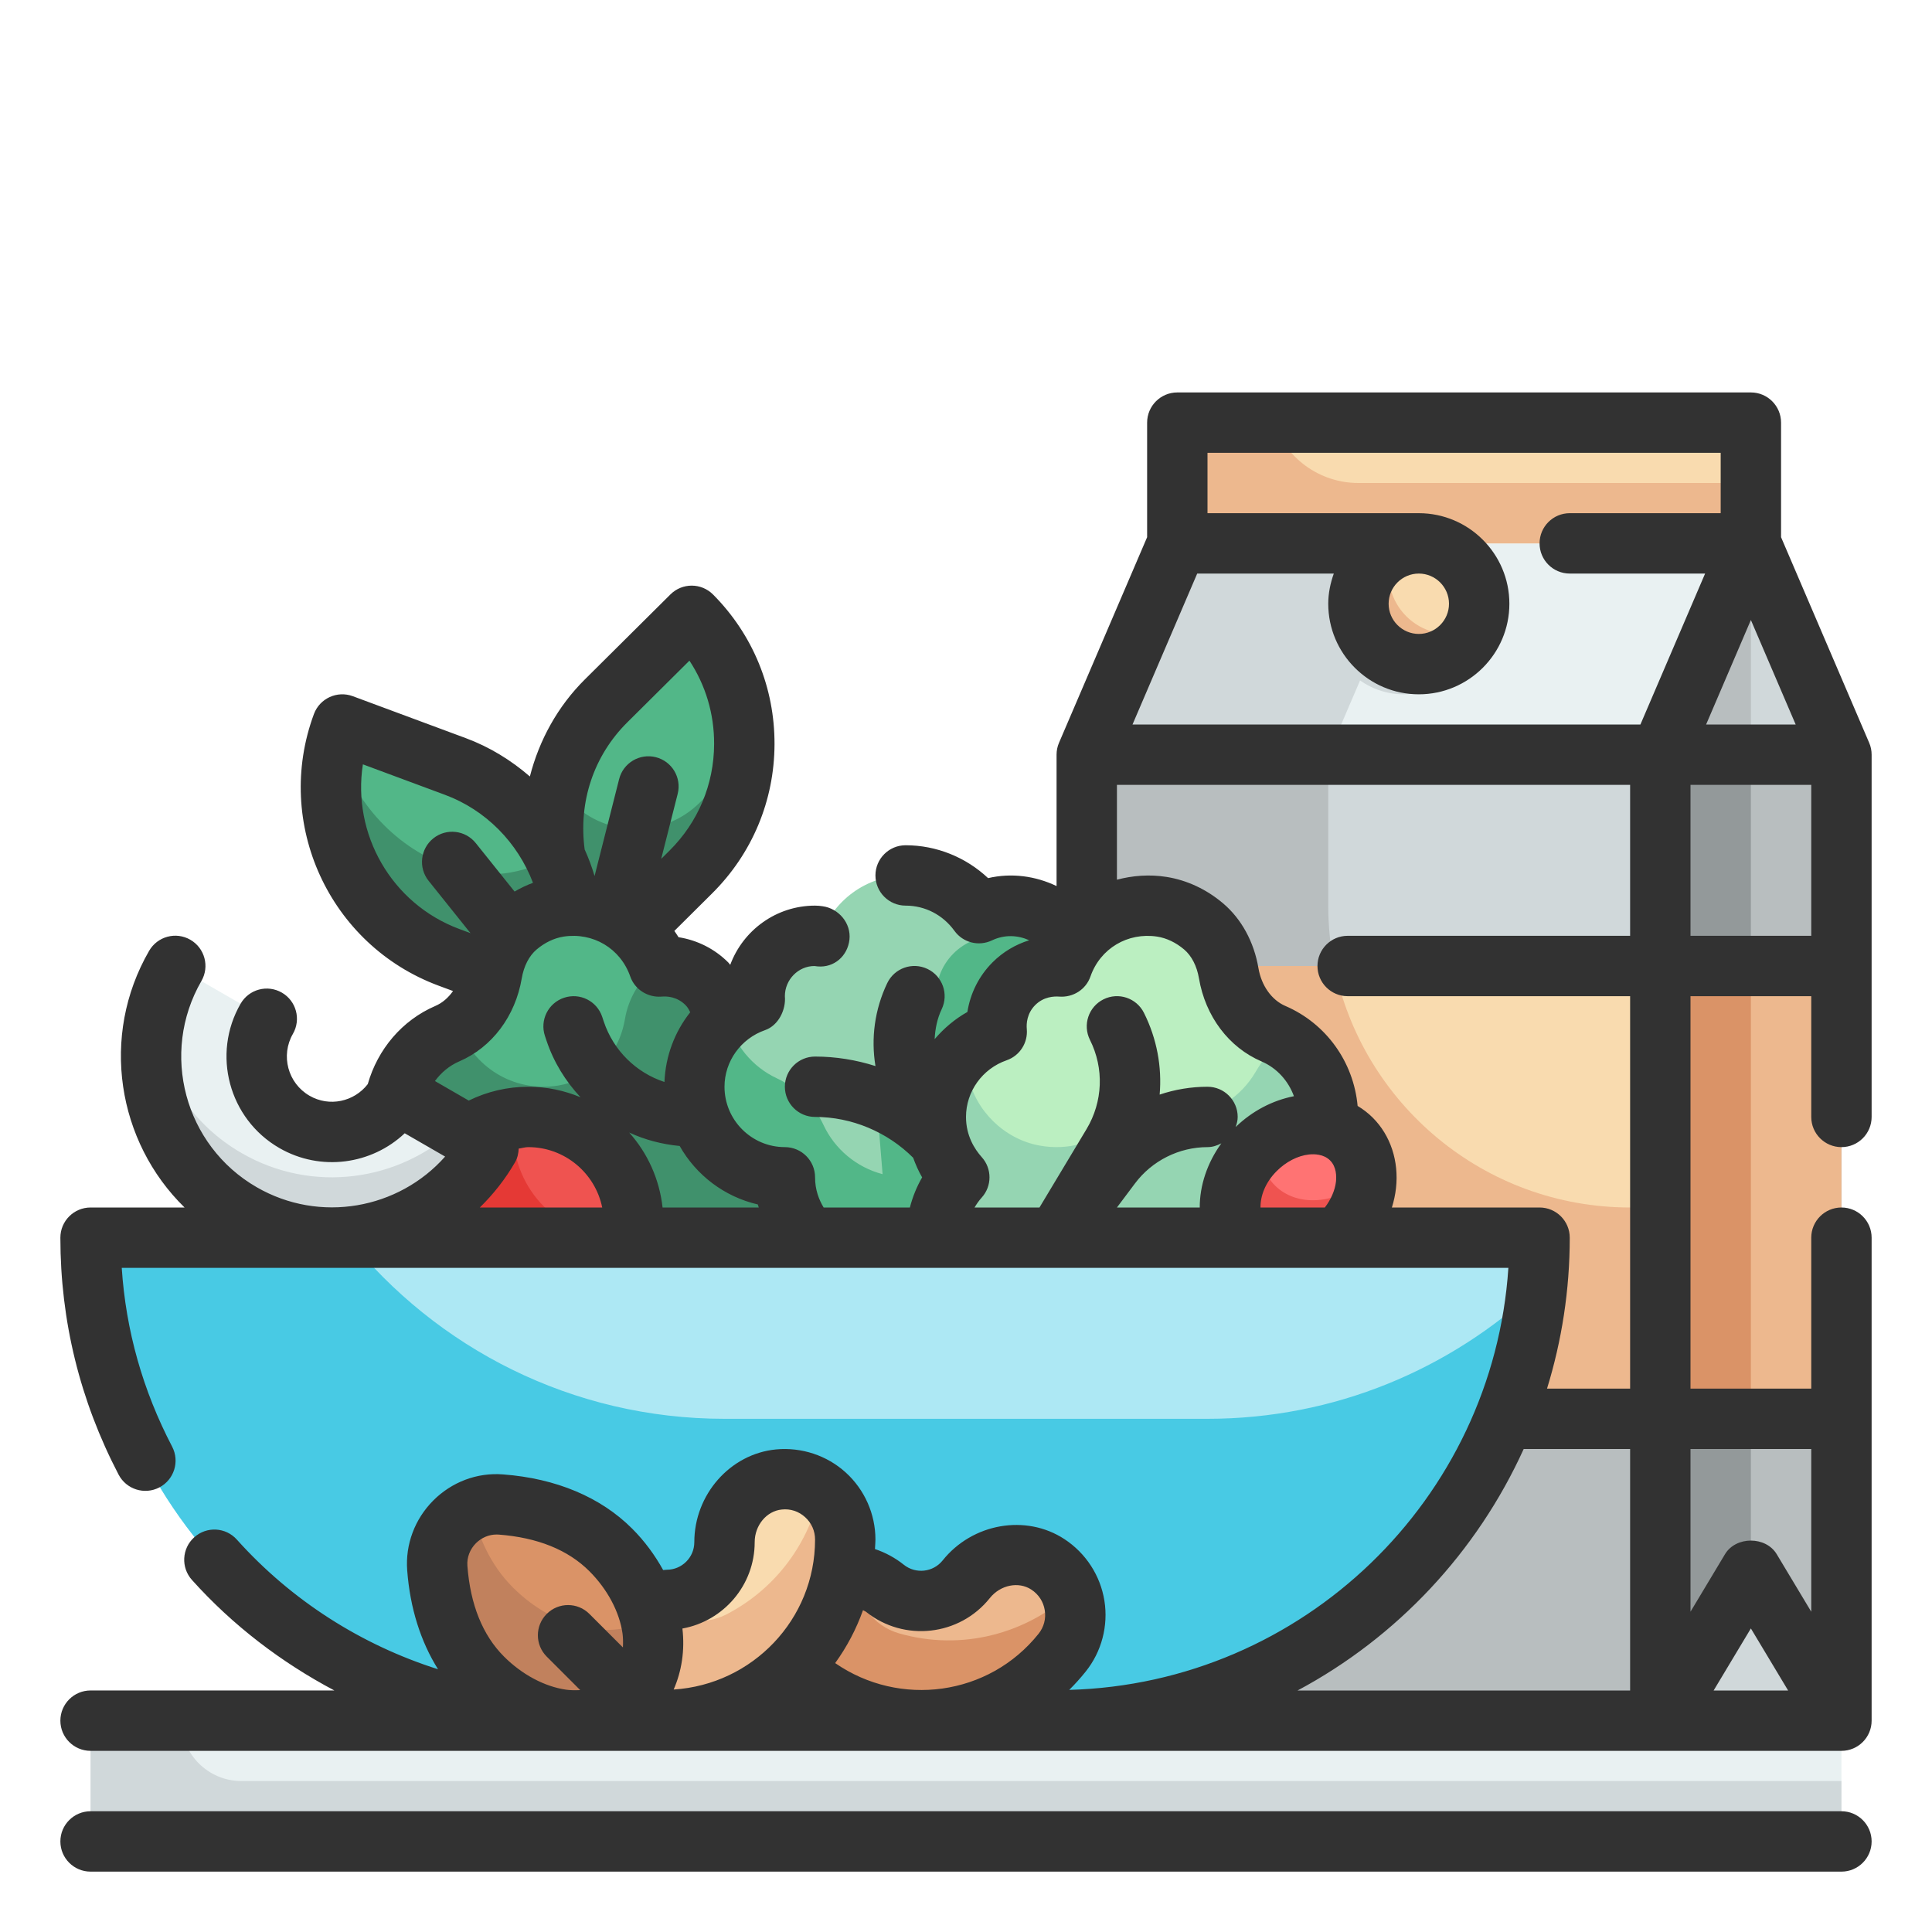 <svg id="Fill_Outline" enable-background="new 0 0 64 64" height="512" viewBox="0 0 64 64" width="512" xmlns="http://www.w3.org/2000/svg"><g id="Color"><g><g><path d="m36 25h25v32h-25z" fill="#d0d8da"/><path d="m54 40c-5.523 0-10-4.477-10-10v-5h-8v32h25v-17z" fill="#b8bebf"/><path d="m55 25h6v32h-6z" fill="#b8bebf"/><path d="m55 25h3v32h-3z" fill="#93999a"/><path d="m61 57h-6l3-5z" fill="#d0d8da"/><path d="m58 18h-19l-3 7h25z" fill="#e9f1f2"/><path d="m58 18-3 7h6z" fill="#d0d8da"/><path d="m58 18-3 7h3z" fill="#b8bebf"/><path d="m39 14h19v4h-19z" fill="#f9dbaf"/><path d="m45 16c-1.304 0-2.403-.837-2.816-2h-3.184v4h19v-2z" fill="#edb88e"/><path d="m36 32h19v15h-19z" fill="#f9dbaf"/><path d="m55 32h6v15h-6z" fill="#edb88e"/><path d="m55 32h3v15h-3z" fill="#da9367"/><path d="m55 40h-1c-4.838 0-8.872-3.436-9.799-8h-8.201v15h19z" fill="#edb88e"/><path d="m39 18-3 7h8l3-7z" fill="#d0d8da"/><circle cx="46.5" cy="20.5" fill="#d0d8da" r="2.5"/><circle cx="47" cy="20" fill="#f9dbaf" r="2"/><path d="m48 21c-1.105 0-2-.895-2-2 0-.293.067-.569.18-.82-.695.313-1.18 1.008-1.18 1.82 0 1.105.895 2 2 2 .811 0 1.507-.485 1.82-1.18-.251.113-.527.18-.82.18z" fill="#edb88e"/></g><g><path d="m22.885 28.886-2.838 2.819c-2.335-2.351-2.322-6.15.029-8.485l2.838-2.819c2.335 2.351 2.322 6.15-.029 8.485z" fill="#52b788"/><path d="m14.873 31.713 3.75 1.392c1.153-3.106-.43-6.56-3.536-7.713l-3.75-1.392c-1.153 3.107.43 6.56 3.536 7.713z" fill="#52b788"/><path d="m23.885 25.886-.709.705c-1.176 1.167-3.076 1.161-4.243-.015-.17-.171-.307-.36-.428-.558-.493 1.971.005 4.139 1.542 5.686l2.838-2.819c1.088-1.081 1.653-2.478 1.738-3.897-.214.317-.457.619-.738.898z" fill="#40916c"/><path d="m14.873 28.713c-1.913-.71-3.246-2.294-3.72-4.131-.767 2.944.806 6.049 3.72 7.131l3.75 1.392c.6-1.617.454-3.325-.258-4.757-1.013.628-2.287.812-3.492.365z" fill="#40916c"/><g><path d="m16.298 32.241c.101-.593.371-1.161.83-1.551.396-.336.871-.571 1.386-.652 1.518-.239 2.849.665 3.307 1.979.57-.051 1.156.133 1.593.569.436.436.62 1.023.569 1.593 1.171.408 2.017 1.51 2.017 2.821 0 .772-.3 1.468-.779 2 .61.677.929 1.622.709 2.649-.247 1.15-1.198 2.081-2.354 2.297-1.302.243-2.48-.359-3.106-1.346-.436.247-.933.4-1.47.4-1.105 0-2.07-.597-2.59-1.486-.47-.803-1.121-1.453-1.924-1.924-.889-.52-1.486-1.485-1.486-2.59 0-1.237.748-2.298 1.816-2.758.807-.346 1.335-1.136 1.482-2.001z" fill="#52b788"/><path d="m26 37c0-1.311-.846-2.413-2.017-2.822.051-.57-.133-1.156-.569-1.593-.436-.436-1.023-.62-1.593-.569-.004-.01-.01-.02-.013-.03-.588.404-.985 1.054-1.106 1.772-.101.593-.371 1.161-.83 1.551-.396.336-.871.571-1.386.652-1.506.237-2.826-.652-3.294-1.949-.121.083-.238.171-.375.23-1.069.46-1.817 1.521-1.817 2.758 0 1.105.597 2.07 1.486 2.59.803.47 1.453 1.121 1.924 1.924.52.889 1.485 1.486 2.59 1.486.537 0 1.034-.153 1.47-.4.626.987 1.804 1.589 3.106 1.346 1.156-.216 2.107-1.147 2.354-2.297.22-1.027-.099-1.972-.709-2.649.479-.532.779-1.228.779-2z" fill="#40916c"/></g><circle cx="17.5" cy="40.5" fill="#ef5350" r="3.5"/><path d="m36 32.5c0-1.381-1.119-2.5-2.5-2.5-.385 0-.746.094-1.072.25-.545-.754-1.426-1.25-2.428-1.25-1.311 0-2.414.846-2.822 2.018-.059-.005-.117-.018-.178-.018-1.105 0-2 .895-2 2 0 .061.013.119.018.178-1.172.408-2.018 1.511-2.018 2.822 0 1.657 1.343 3 3 3 0 1.657 1.343 3 3 3s3-1.343 3-3c1.657 0 3-1.343 3-3 0-.473-.117-.916-.313-1.312.778-.424 1.313-1.239 1.313-2.188z" fill="#95d5b2"/><path d="m33.761 30.026c-.04.045-.082.088-.119.135-.359.464-.862.773-1.406.993-.237.096-.458.239-.651.431-.436.436-.62 1.023-.569 1.593-1.17.409-2.016 1.511-2.016 2.822l.237 2.896c-.867-.228-1.583-.829-1.956-1.627-.318-.68-.87-1.232-1.55-1.55-.815-.381-1.423-1.119-1.639-2.011-.663.547-1.092 1.364-1.092 2.292 0 1.657 1.343 3 3 3 0 1.657 1.343 3 3 3s3-1.343 3-3c1.657 0 3-1.343 3-3 0-.473-.117-.916-.313-1.312.778-.424 1.313-1.239 1.313-2.188 0-1.291-.982-2.341-2.239-2.474z" fill="#52b788"/><path d="m40.702 32.241c-.101-.593-.371-1.161-.83-1.551-.396-.336-.871-.571-1.386-.652-1.518-.239-2.849.665-3.307 1.979-.57-.051-1.156.133-1.593.569-.436.436-.62 1.023-.569 1.593-1.171.408-2.017 1.51-2.017 2.821 0 .772.3 1.468.779 2-.61.677-.929 1.622-.709 2.649.247 1.15 1.198 2.081 2.354 2.297 1.302.243 2.48-.359 3.106-1.346.436.247.933.4 1.47.4 1.105 0 2.07-.597 2.59-1.486.47-.803 1.121-1.453 1.924-1.924.889-.52 1.486-1.485 1.486-2.59 0-1.237-.748-2.298-1.816-2.758-.807-.346-1.335-1.136-1.482-2.001z" fill="#bbefc1"/><path d="m42.469 34.391c-.338.331-.634.706-.879 1.123-.468.799-1.295 1.362-2.26 1.468-.217.024-.438-.011-.648-.069-.602-.164-1.26-.049-1.732.36-.655.566-1.556.854-2.526.673-1.156-.216-2.107-1.147-2.354-2.297-.065-.304-.07-.596-.048-.881-.622.546-1.022 1.338-1.022 2.232 0 .772.3 1.468.779 2-.61.677-.929 1.622-.709 2.649.247 1.15 1.198 2.081 2.354 2.297 1.302.243 2.48-.359 3.106-1.346.436.247.933.4 1.47.4 1.105 0 2.07-.597 2.59-1.486.47-.803 1.121-1.453 1.924-1.924.889-.52 1.486-1.485 1.486-2.59 0-1.122-.619-2.095-1.531-2.609z" fill="#95d5b2"/><ellipse cx="43" cy="39.5" fill="#ff7373" rx="2.5" ry="2" transform="matrix(.707 -.707 .707 .707 -15.336 41.975)"/><path d="m42.232 39.268c-.345-.345-.496-.817-.485-1.319-.053.047-.11.086-.161.137-.976.976-1.135 2.401-.354 3.182s2.206.623 3.182-.354c.545-.545.825-1.228.839-1.863-.967.844-2.281.957-3.021.217z" fill="#ef5350"/><path d="m20.5 41c-1.933 0-3.5-1.567-3.5-3.5 0-.156.026-.304.046-.454-1.716.225-3.046 1.677-3.046 3.454 0 1.933 1.567 3.5 3.5 3.5 1.777 0 3.229-1.33 3.454-3.046-.15.02-.298.046-.454.046z" fill="#e53935"/><path d="m13.166 36.25c-.69 1.196-2.219 1.605-3.415.915s-1.605-2.219-.915-3.415l-3.031-1.75c-1.657 2.87-.674 6.539 2.196 8.196s6.539.674 8.196-2.196z" fill="#e9f1f2"/><path d="m8.001 38.196c-1.607-.928-2.621-2.487-2.913-4.183-.399 2.397.685 4.896 2.913 6.183 2.87 1.657 6.539.674 8.196-2.196l-1.088-.628c-1.878 1.766-4.76 2.18-7.108.824z" fill="#d0d8da"/></g><path d="m35 57h-16c-8.837 0-16-7.163-16-16h48c0 8.837-7.163 16-16 16z" fill="#ade8f4"/><path d="m40 47h-16c-5.05 0-9.547-2.345-12.479-6h-8.521c0 8.837 7.163 16 16 16h16c8.269 0 15.071-6.273 15.911-14.32-2.86 2.672-6.689 4.32-10.911 4.32z" fill="#48cae4"/><g><g><path d="m34.712 51.821c-.874-.572-2.053-.321-2.706.495-.66.825-1.865.959-2.69.299-.816-.653-2.021-.639-2.748.111-.834.86-.731 2.228.182 2.959 2.588 2.07 6.363 1.651 8.433-.937.732-.913.532-2.27-.471-2.927z" fill="#edb88e"/></g><path d="m29.791 54.11c-.881-.251-1.446-1.055-1.444-1.928-.637-.113-1.308.058-1.779.545-.834.86-.731 2.228.182 2.959 2.588 2.07 6.363 1.651 8.433-.937.464-.58.55-1.339.295-1.984-1.484 1.354-3.611 1.936-5.687 1.345z" fill="#da9367"/><g><path d="m25.804 49.009c-1.04.1-1.804 1.032-1.804 2.077 0 1.057-.857 1.914-1.914 1.914-1.045 0-1.977.764-2.077 1.803-.113 1.193.822 2.197 1.991 2.197 3.314 0 6-2.686 6-6 0-1.169-1.004-2.104-2.196-1.991z" fill="#f9dbaf"/></g><path d="m27.172 49.392c-.358 1.691-1.44 3.216-3.092 4.079-.823.43-1.8.224-2.397-.432-.871.167-1.587.86-1.674 1.764-.113 1.193.822 2.197 1.991 2.197 3.314 0 6-2.686 6-6 0-.664-.33-1.244-.828-1.608z" fill="#edb88e"/><path d="m20.233 51.343c1.562 1.562 1.879 3.778.707 4.95s-3.388.855-4.95-.707c-1.066-1.066-1.418-2.489-1.504-3.641-.089-1.187.918-2.194 2.106-2.106 1.152.086 2.575.438 3.641 1.504z" fill="#da9367"/><path d="m16.99 52.586c-.752-.752-1.145-1.682-1.343-2.569-.723.33-1.224 1.079-1.161 1.928.086 1.152.438 2.575 1.504 3.641 1.562 1.562 3.778 1.879 4.95.707.663-.663.834-1.661.588-2.685-1.229.766-3.142.374-4.538-1.022z" fill="#c1815d"/></g><path d="m3 57h58v4h-58z" fill="#e9f1f2"/><path d="m8 59c-1.105 0-2-.895-2-2h-3v4h58v-2z" fill="#d0d8da"/></g></g><g id="Outline_copy"><g fill="#323232"><path d="m49.967 42c-.507 7.667-6.805 13.765-14.548 13.98.191-.189.374-.392.546-.607.527-.658.753-1.514.62-2.347s-.616-1.577-1.325-2.041c-1.275-.836-3.048-.526-4.034.707-.315.393-.891.457-1.285.143-.288-.231-.613-.405-.957-.521.005-.106.016-.208.016-.314 0-.843-.358-1.653-.982-2.22-.623-.567-1.465-.845-2.309-.766-1.519.145-2.709 1.494-2.709 3.072 0 .504-.41.914-.914.914-.039 0-.078.009-.118.01-.272-.491-.612-.958-1.029-1.374-1.042-1.042-2.52-1.663-4.273-1.794-.862-.069-1.701.251-2.313.864-.613.614-.929 1.457-.864 2.313.094 1.256.449 2.363 1.021 3.277-2.534-.803-4.847-2.27-6.664-4.295-.369-.412-1.001-.446-1.412-.076-.411.369-.445 1.001-.076 1.412 1.355 1.51 2.963 2.732 4.718 3.662h-8.076c-.552 0-1 .448-1 1s.448 1 1 1h58c.552 0 1-.448 1-1v-15.999c0-.552-.448-1-1-1s-1 .448-1 1v5h-4v-13h4v4c0 .552.448 1 1 1s1-.448 1-1v-12c0-.135-.027-.27-.081-.394l-2.919-6.811v-3.795c0-.552-.448-1-1-1h-19c-.552 0-1 .448-1 1v3.795l-2.919 6.811c-.054.124-.081.259-.081.394v4.352c-.696-.334-1.493-.444-2.268-.263-.736-.692-1.713-1.089-2.732-1.089-.552 0-1 .448-1 1s.448 1 1 1c.644 0 1.233.305 1.617.835.283.392.803.525 1.242.317.421-.201.858-.174 1.235-.005-.454.141-.872.388-1.214.731-.449.449-.737 1.025-.834 1.645-.418.234-.78.544-1.085.9.018-.339.083-.676.234-.993.238-.499.027-1.095-.472-1.333s-1.095-.027-1.333.472c-.415.869-.542 1.826-.389 2.746-.643-.205-1.318-.315-2.001-.315-.552 0-1 .448-1 1s.448 1 1 1c1.214 0 2.39.495 3.249 1.351.082.224.177.444.298.651-.181.312-.316.648-.406.998h-2.857c-.155-.257-.284-.585-.284-1 0-.552-.448-1-1-1-1.103 0-2-.897-2-2 0-.842.542-1.597 1.347-1.877.433-.151.694-.666.653-1.123 0-.551.448-.999.976-.999h.002c.015.002.095.012.11.013.546.047.99-.347 1.051-.887s-.353-1.034-.891-1.107c-.081-.012-.163-.02-.248-.02-1.288 0-2.386.818-2.81 1.961-.024-.026-.043-.056-.068-.081-.449-.449-1.025-.737-1.645-.834-.041-.073-.093-.138-.138-.208l1.251-1.243c1.327-1.317 2.061-3.073 2.067-4.942s-.716-3.63-2.034-4.957c-.39-.393-1.023-.395-1.414-.005l-2.838 2.819c-.896.89-1.51 2.008-1.818 3.212-.62-.536-1.329-.975-2.117-1.268l-3.75-1.392c-.516-.191-1.093.072-1.286.589-1.343 3.618.507 7.655 4.125 8.999l.482.179c-.155.222-.355.395-.585.494-1.103.474-1.911 1.436-2.239 2.589-.451.585-1.274.766-1.931.385-.716-.414-.962-1.333-.549-2.049.276-.479.112-1.09-.366-1.366-.481-.277-1.09-.112-1.366.366-.965 1.671-.39 3.816 1.281 4.781 1.371.792 3.06.547 4.155-.488l1.338.772c-1.542 1.741-4.151 2.222-6.243 1.014-2.388-1.378-3.208-4.443-1.83-6.83.276-.479.112-1.09-.366-1.366-.479-.277-1.089-.112-1.366.366-1.632 2.826-1.057 6.321 1.174 8.503h-3.114c-.552 0-1 .448-1 1 0 2.755.649 5.396 1.929 7.849.256.489.858.68 1.35.424.489-.256.679-.86.424-1.35-.974-1.865-1.535-3.853-1.67-5.923zm8.033-21.462 1.484 3.462h-2.967zm-1-5.538v2h-5c-.552 0-1 .448-1 1s.448 1 1 1h4.484l-2.143 5h-16.825l2.143-5h4.525c-.112.314-.184.648-.184 1 0 1.654 1.346 3 3 3s3-1.346 3-3-1.346-3-3-3h-7v-2zm-10 4c.551 0 1 .449 1 1s-.449 1-1 1-1-.449-1-1 .449-1 1-1zm-14.479 19.331c-.237-.265-.521-.71-.521-1.331 0-.842.541-1.597 1.347-1.877.433-.151.707-.577.667-1.033-.016-.177 0-.516.28-.797.28-.279.622-.292.796-.279.458.033.882-.234 1.033-.667.325-.931 1.237-1.468 2.208-1.321.314.049.624.197.895.427.248.21.422.549.491.955.213 1.258.988 2.288 2.072 2.753.514.221.889.647 1.074 1.152-.704.138-1.378.487-1.93 1.02.037-.105.067-.215.067-.333 0-.552-.448-1-1-1-.544 0-1.079.09-1.585.26.08-.917-.092-1.852-.52-2.708-.247-.494-.847-.694-1.342-.447-.494.247-.694.848-.447 1.342.473.944.43 2.049-.113 2.956l-1.559 2.597h-2.151c.068-.116.146-.228.239-.331.342-.38.342-.958-.001-1.338zm9.235 1.669c-.006-.369.149-.819.537-1.207.307-.308.696-.508 1.067-.549.168-.018.486-.018.7.196.214.213.214.53.196.7-.033.297-.172.604-.369.86zm-2.013 0h-2.743l.6-.8c.563-.751 1.461-1.2 2.4-1.2.168 0 .32-.052.459-.126-.471.652-.718 1.403-.716 2.126zm-14.639-.101c.008.034.022.067.031.101h-3.186c-.107-.95-.501-1.806-1.106-2.483.52.24 1.083.389 1.672.445.545.965 1.48 1.682 2.589 1.937zm-4.324-15.97 2.058-2.044c.536.812.822 1.765.818 2.761-.004 1.335-.529 2.589-1.476 3.53l-.277.275.546-2.153c.136-.535-.188-1.079-.724-1.215-.533-.135-1.079.188-1.215.724l-.814 3.212c-.09-.301-.199-.595-.328-.879-.211-1.574.297-3.104 1.412-4.211zm-8.759 1.391 2.718 1.009c1.357.504 2.409 1.582 2.917 2.915-.21.078-.413.174-.61.29l-1.286-1.606c-.346-.431-.976-.501-1.406-.156-.431.345-.501.975-.156 1.406l1.388 1.734-.366-.136c-2.262-.841-3.557-3.157-3.199-5.456zm2.387 10.491c.207-.28.477-.51.803-.65 1.085-.466 1.86-1.495 2.073-2.753.069-.405.243-.744.492-.955.271-.229.58-.377.894-.427.976-.148 1.882.39 2.208 1.321.151.433.58.701 1.033.667.176-.017.516-.001.797.28.076.076.116.158.156.239-.514.648-.819 1.453-.853 2.309-.932-.306-1.688-1.036-2.011-2.004l-.051-.154c-.174-.523-.738-.808-1.265-.632-.524.175-.807.741-.632 1.265l.051.153c.24.719.634 1.349 1.127 1.878-.533-.223-1.117-.348-1.73-.348-.69 0-1.361.158-1.972.458zm2.655 2.688c.08-.139.112-.294.12-.451.107-.014.209-.048.317-.048 1.207 0 2.217.86 2.449 2h-4.054c.449-.441.845-.941 1.168-1.501zm11.629 14.897c1.254 1.003 3.093.799 4.096-.456.348-.437.952-.561 1.376-.283.242.159.4.401.445.683s-.028.56-.207.783c-1.648 2.06-4.598 2.449-6.736.969.386-.533.697-1.121.922-1.752.034.022.073.032.104.056zm-3.692-2.31c0-.558.395-1.033.898-1.081.29-.032.563.062.774.254.212.193.328.456.328.741 0 2.649-2.077 4.802-4.684 4.968.264-.605.374-1.292.29-2.021 1.359-.246 2.394-1.432 2.394-2.861zm-9.233.034c.185-.184.43-.287.681-.287.023 0 .046.001.069.002 1.287.097 2.299.505 3.008 1.214.595.595.994 1.344 1.096 2.056.018.124.023.291.014.468l-1.11-1.11c-.391-.391-1.023-.391-1.414 0s-.391 1.023 0 1.414l1.11 1.11c-.178.009-.345.004-.468-.014-.712-.102-1.461-.501-2.056-1.096-.709-.709-1.117-1.721-1.214-3.008-.021-.274.083-.547.284-.749zm34.707-3.12h3.526v8h-11.017c3.297-1.762 5.939-4.582 7.491-8zm6.292 8 1.234-2.056 1.234 2.056zm3.234-8v5.39l-1.143-1.904c-.361-.603-1.354-.603-1.715 0l-1.142 1.904v-5.39zm-6-2h-2.753c.488-1.582.753-3.26.753-5 0-.552-.448-1-1-1h-4.892c.065-.21.112-.424.136-.64.1-.896-.181-1.747-.769-2.335-.151-.151-.32-.28-.502-.39-.133-1.451-1.037-2.728-2.395-3.312-.451-.194-.792-.672-.89-1.25-.147-.869-.562-1.631-1.169-2.146-.551-.468-1.2-.771-1.878-.878-.562-.089-1.117-.046-1.641.092v-3.141h17v5h-9.357c-.552 0-1 .448-1 1s.448 1 1 1h9.357zm2-15v-5h4v5z"/><path d="m61 60h-58c-.552 0-1 .448-1 1s.448 1 1 1h58c.552 0 1-.448 1-1s-.448-1-1-1z"/></g></g></svg>